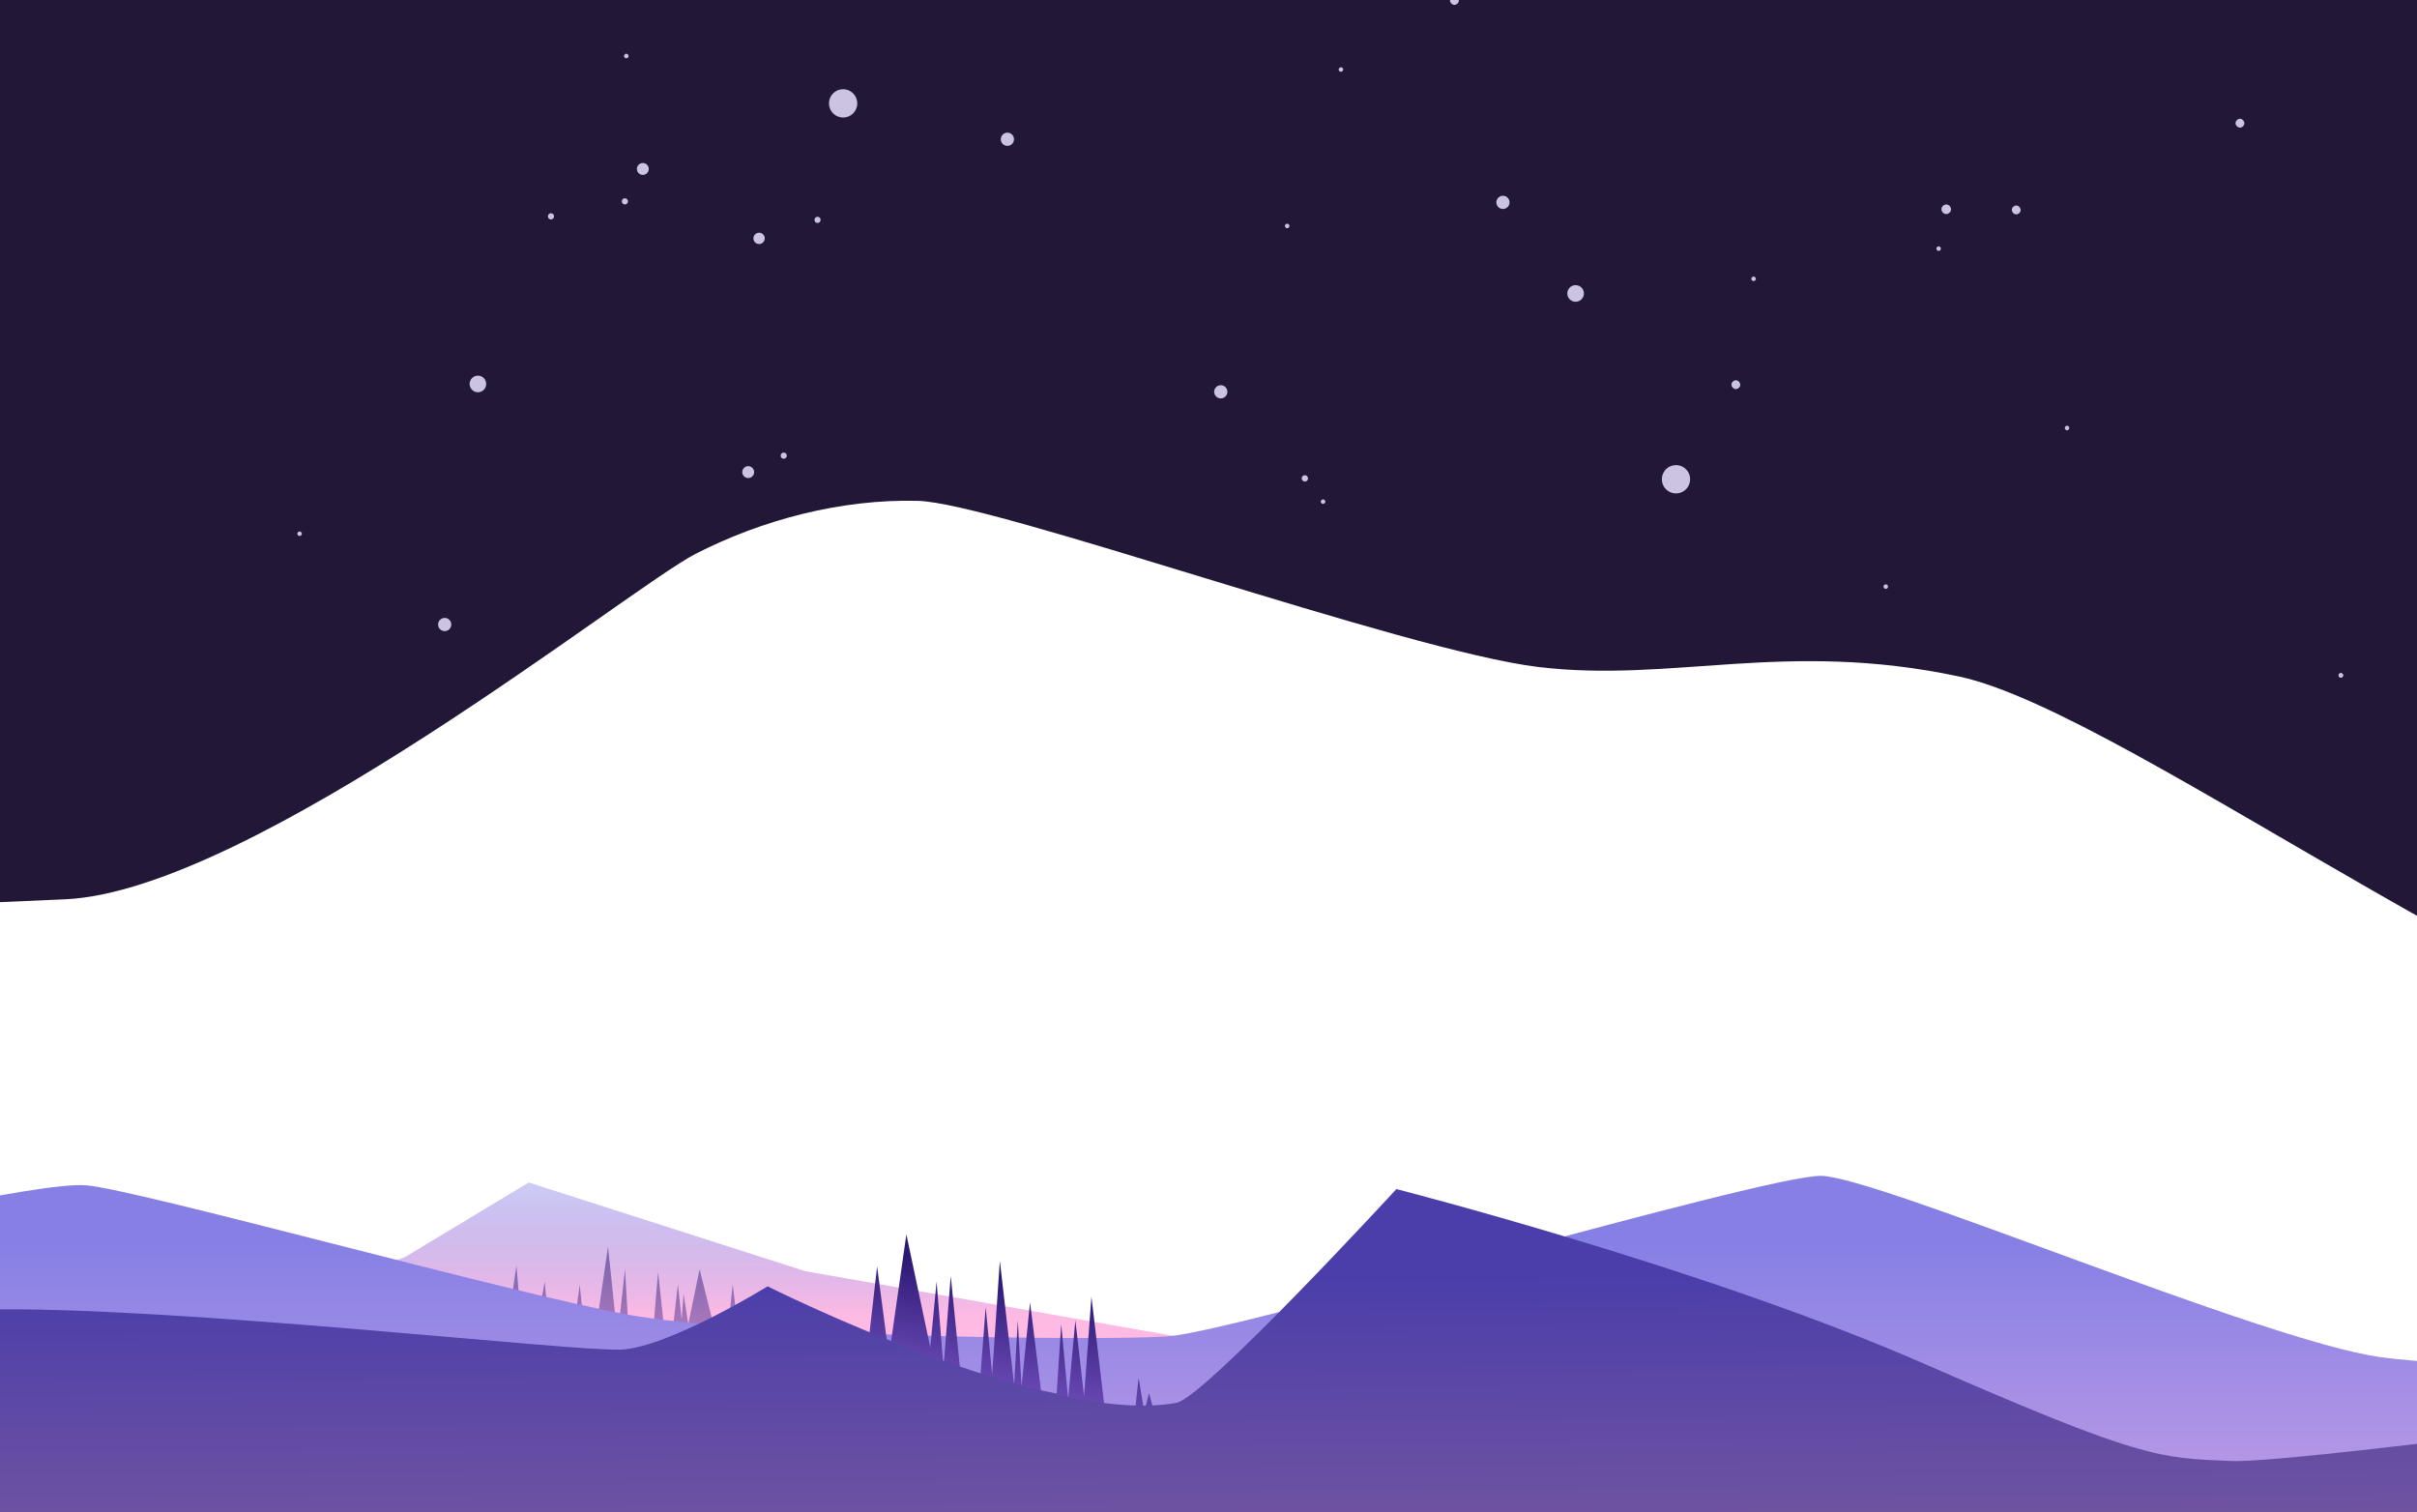 <svg width="1280" height="801" viewBox="0 0 1280 801" fill="none" xmlns="http://www.w3.org/2000/svg">
<g clip-path="url(#clip0_2312_492)">
<path d="M142 691.25L214.5 665.75L280 626.25L426.5 673.25L643 711.25L573.5 750.75H191L142 691.25Z" fill="url(#paint0_linear_2312_492)"/>
<path d="M4339 -327.501C2563.49 -327.989 -124.5 -389.501 -194.001 -279C-194.001 -279 -231.5 -240.75 -237.5 -201.25C-243.5 -161.75 -218.53 -113.75 -216.546 -84.25C-214.563 -54.75 -238.858 -21.25 -294.884 25.75C-350.91 72.75 -401.482 62.75 -440.65 145.25C-479.819 227.75 -436.188 275.25 -401.481 307.75C-366.775 340.25 -372.229 396.75 -401.481 427.25C-430.734 457.75 -476.348 434.49 -565.098 446.75C-653.847 459.01 -693.083 482.5 -703 487C-712.916 491.5 -742.5 513.5 -742.5 513.5C-742.5 513.5 -722.5 506.5 -709 503.5C-695.5 500.5 -657.318 497.75 -626.578 497.75C-595.838 497.75 -517.501 516.25 -476.349 546.75C-435.197 577.25 -392.062 573.25 -333.557 557.75C-275.052 542.25 -188.781 491.75 -145.15 485.75C-101.519 479.75 -64.334 480.98 34.828 476.25C133.989 471.52 333.298 311.25 368.5 293.25C403.702 275.25 445.347 264.25 486.003 265.25C526.659 266.25 743.822 344.75 814.722 353.25C885.622 361.75 945.615 338.75 1037.34 358.25C1129.06 377.75 1370.52 566.75 1523.23 585.75C1675.94 604.75 2002.67 531.334 2108.28 569.25C2213.89 607.166 2198.52 665.25 2268.92 693.25C2339.32 721.25 2553.5 796 2553.5 796L3527.5 794C3527.5 794 3610.41 772.965 3665.99 744.751C3782.48 685.62 3886.61 747.759 3964.99 643.25C4020.49 569.25 4050.99 413.75 4104.49 360.25C4143.5 321.242 4220.98 255.262 4352.49 163.25C4484 71.238 4480.5 -228 4472.5 -277.75C4464.5 -327.501 4417.5 -327.501 4339 -327.501Z" fill="#221737"/>
<path d="M383.5 724.249L370.5 672.249L364.5 701.249L362 685.249L361 698.749L359 680.249L354 724.249L348.5 673.749L344 727.249L334 724.249L331 672.249L327 708.249L322 660.249L315.5 704.749L314.5 691.249L311.5 725.749L307 680.249L301 725.749H292.5L288.5 678.749L285 697.749L283 685.249L278 724.249L273.5 670.249L264.5 731.749H394.5L388 680.249L383.5 724.249Z" fill="url(#paint1_linear_2312_492)" fill-opacity="0.5"/>
<path d="M-1283 617.249C-1283 617.249 -1210.05 644.249 -1123.02 644.249C-1036 644.249 -954.646 617.249 -946.073 617.249C-937.5 617.249 -650.49 686.249 -639.495 687.249C-628.5 688.249 -580 662.749 -577 665.249C-574 667.749 -470 697.249 -424.5 692.249C-379 687.249 -283.5 623.249 -283.5 623.249C-283.5 623.249 -150 651.749 -123 653.249C-96 654.749 19 625.749 45.5 627.749C72 629.749 269.5 684.749 332.5 696.249C395.5 707.749 582.5 710.249 618.5 707.749C654.5 705.249 934.5 622.249 964.5 622.749C994.5 623.249 1197.5 709.749 1260.5 718.749C1323.5 727.749 1847 747.749 1847 747.749L2541.5 729.749C2541.5 729.749 2664 711.75 2748 690.249C2832 668.749 2952 607.25 3013 607.249C3074 607.249 3467.5 727.75 3487.5 727.749C3507.5 727.749 3547 703.249 3566 704.749C3585 706.25 3613.5 739.749 3636.5 739.749C3659.5 739.749 3892.5 633.249 3892.5 633.249C3892.5 633.249 3970 695.249 4075 679.749C4180 664.249 4278 580.749 4314 584.249C4350 587.749 4477 617.249 4477 617.249V792.249H-1283V617.249Z" fill="url(#paint2_linear_2312_492)"/>
<path d="M470.76 718.228L480.001 653.75L492.653 713.542L496.001 678.75L499.656 724.17L503.501 675.75L508.846 729.122L519.246 728.198L522.001 692.25L525.425 727.937L529.501 667.75L537.064 733.393L539.001 699.25L540.983 734.199L545.501 689.75L551.267 736.313L559.593 738.025L562.001 701.25L565.658 740.804L569.501 699.25L574.098 739.476L578.001 686.75L585.001 745.75L601.001 747.75L603.001 729.75L606.001 747.75L608.501 737.75L611.001 747.25L612.001 751.75L585.811 749.542L458.475 723.359L464.498 670.75L470.76 718.228Z" fill="url(#paint3_linear_2312_492)"/>
<path d="M623.101 742.917C555.519 755.958 406.5 681.25 406.5 681.25C406.5 681.25 354.401 713.488 329 714.75C303.599 716.012 88.5 691.257 -9.288 693.58C-107.075 695.904 -422.5 791.257 -560.767 778.798C-699.033 766.339 -760 743.757 -849.66 712.019C-939.32 680.282 -998.5 647.732 -1038.78 640.257C-1079.06 632.782 -1283 647.732 -1283 647.732V802L4477 801V647.25C4477 647.25 4388.5 643.53 4332 647.25C4198.8 656.019 3998.5 722.25 3998.5 722.25C3998.5 722.25 3751.91 806.93 3602 764.75C3493.78 734.301 3392 620.25 3356 615.25C3320 610.25 3283.23 641.8 3239.5 628.25C3204.51 617.406 3163.5 573.25 3163.5 573.25C3163.5 573.25 3022 731.75 3006.5 730.25C2991 728.75 2954 713.25 2934.5 713.25C2915 713.25 2781 757.75 2731 753.75C2681 749.75 2557 643.757 2557 643.757C2557 643.757 2429 685.754 2399.15 687.257C2369.3 688.76 2328.67 672.757 2328.67 672.757C2328.67 672.757 2185.26 708.098 2091.4 714.257C1953.26 723.32 1738.47 681.257 1738.47 681.257L1557.29 728.757C1557.29 728.757 1219.56 775.387 1181.53 773.757C1143.5 772.126 1135 773.005 1019 722.25C903 671.495 739.5 629.75 739.5 629.75C739.5 629.75 638 740.042 623.101 742.917Z" fill="url(#paint4_linear_2312_492)"/>
<circle cx="533.5" cy="73.75" r="3.5" fill="#CCC3E0"/>
<circle cx="253.092" cy="203.342" r="4.399" transform="rotate(146.718 253.092 203.342)" fill="#CCC3E0"/>
<circle cx="446.5" cy="54.75" r="7.5" fill="#CCC3E0"/>
<circle cx="887.571" cy="253.821" r="7.5" transform="rotate(49.692 887.571 253.821)" fill="#CCC3E0"/>
<circle cx="646.5" cy="207.5" r="3.5" fill="#CCC3E0"/>
<circle cx="834.415" cy="155.415" r="4.399" transform="rotate(-164.5 834.415 155.415)" fill="#CCC3E0"/>
<circle cx="235.5" cy="330.75" r="3.5" fill="#CCC3E0"/>
<circle cx="795.933" cy="107.183" r="3.5" transform="rotate(49.692 795.933 107.183)" fill="#CCC3E0"/>
<circle cx="770.243" cy="0.243" r="2.298" transform="rotate(48.782 770.243 0.243)" fill="#CCC3E0"/>
<circle cx="710.139" cy="36.814" r="1.184" transform="rotate(48.782 710.139 36.814)" fill="#CCC3E0"/>
<circle cx="681.671" cy="119.671" r="1.184" transform="rotate(48.782 681.671 119.671)" fill="#CCC3E0"/>
<circle cx="928.671" cy="147.671" r="1.184" transform="rotate(48.782 928.671 147.671)" fill="#CCC3E0"/>
<circle cx="1094.67" cy="226.671" r="1.184" transform="rotate(48.782 1094.67 226.671)" fill="#CCC3E0"/>
<circle cx="1239.67" cy="357.671" r="1.184" transform="rotate(48.782 1239.67 357.671)" fill="#CCC3E0"/>
<circle cx="1026.67" cy="131.671" r="1.184" transform="rotate(48.782 1026.67 131.671)" fill="#CCC3E0"/>
<circle cx="998.671" cy="310.671" r="1.184" transform="rotate(48.782 998.671 310.671)" fill="#CCC3E0"/>
<circle cx="700.671" cy="265.671" r="1.184" transform="rotate(48.782 700.671 265.671)" fill="#CCC3E0"/>
<circle cx="691.03" cy="253.358" r="1.661" transform="rotate(48.782 691.03 253.358)" fill="#CCC3E0"/>
<circle cx="331.671" cy="29.671" r="1.184" transform="rotate(48.782 331.671 29.671)" fill="#CCC3E0"/>
<circle cx="158.671" cy="282.671" r="1.184" transform="rotate(48.782 158.671 282.671)" fill="#CCC3E0"/>
<circle cx="340.431" cy="89.477" r="3.148" transform="rotate(-83.644 340.431 89.477)" fill="#CCC3E0"/>
<circle cx="396.236" cy="250.031" r="3.148" transform="rotate(-83.644 396.236 250.031)" fill="#CCC3E0"/>
<circle cx="432.954" cy="116.454" r="1.622" transform="rotate(-83.644 432.954 116.454)" fill="#CCC3E0"/>
<circle cx="291.792" cy="114.579" r="1.622" transform="rotate(-83.644 291.792 114.579)" fill="#CCC3E0"/>
<circle cx="330.932" cy="106.642" r="1.622" transform="rotate(-83.644 330.932 106.642)" fill="#CCC3E0"/>
<circle cx="415.051" cy="241.32" r="1.622" transform="rotate(-83.644 415.051 241.32)" fill="#CCC3E0"/>
<circle cx="541.671" cy="-1.329" r="1.184" transform="rotate(48.782 541.671 -1.329)" fill="#CCC3E0"/>
<circle cx="1239.67" cy="357.671" r="1.184" transform="rotate(48.782 1239.67 357.671)" fill="#CCC3E0"/>
<circle cx="402" cy="126.25" r="3" fill="#CCC3E0"/>
<circle cx="919.269" cy="203.73" r="2.298" transform="rotate(48.782 919.269 203.73)" fill="#CCC3E0"/>
<circle cx="1067.76" cy="111.186" r="2.298" transform="rotate(48.782 1067.76 111.186)" fill="#CCC3E0"/>
<circle cx="1186.24" cy="65.243" r="2.298" transform="rotate(48.782 1186.24 65.243)" fill="#CCC3E0"/>
<circle cx="1030.69" cy="110.829" r="2.5" transform="rotate(48.782 1030.69 110.829)" fill="#CCC3E0"/>
</g>
<defs>
<linearGradient id="paint0_linear_2312_492" x1="392.5" y1="626.25" x2="392.5" y2="750.75" gradientUnits="userSpaceOnUse">
<stop stop-color="#8680E5" stop-opacity="0.41"/>
<stop offset="0.575" stop-color="#FFBAE3"/>
</linearGradient>
<linearGradient id="paint1_linear_2312_492" x1="327" y1="669.749" x2="327" y2="739.749" gradientUnits="userSpaceOnUse">
<stop stop-color="#2C1973"/>
<stop offset="0.795" stop-color="#6747B2"/>
</linearGradient>
<linearGradient id="paint2_linear_2312_492" x1="1597" y1="503.749" x2="1597" y2="1148.75" gradientUnits="userSpaceOnUse">
<stop offset="0.24" stop-color="#8680E5"/>
<stop offset="0.605" stop-color="#E3ADE4"/>
<stop offset="0.65" stop-color="#FFA87C"/>
</linearGradient>
<linearGradient id="paint3_linear_2312_492" x1="537.37" y1="677.305" x2="523.272" y2="745.87" gradientUnits="userSpaceOnUse">
<stop stop-color="#2C1973"/>
<stop offset="0.795" stop-color="#6747B2"/>
</linearGradient>
<linearGradient id="paint4_linear_2312_492" x1="1750.5" y1="500.75" x2="1755.5" y2="1320.75" gradientUnits="userSpaceOnUse">
<stop offset="0.205" stop-color="#4B3EAA"/>
<stop offset="1" stop-color="#FFA87C"/>
</linearGradient>
<clipPath id="clip0_2312_492">
<rect width="1280" height="801" fill="white"/>
</clipPath>
</defs>
</svg>

